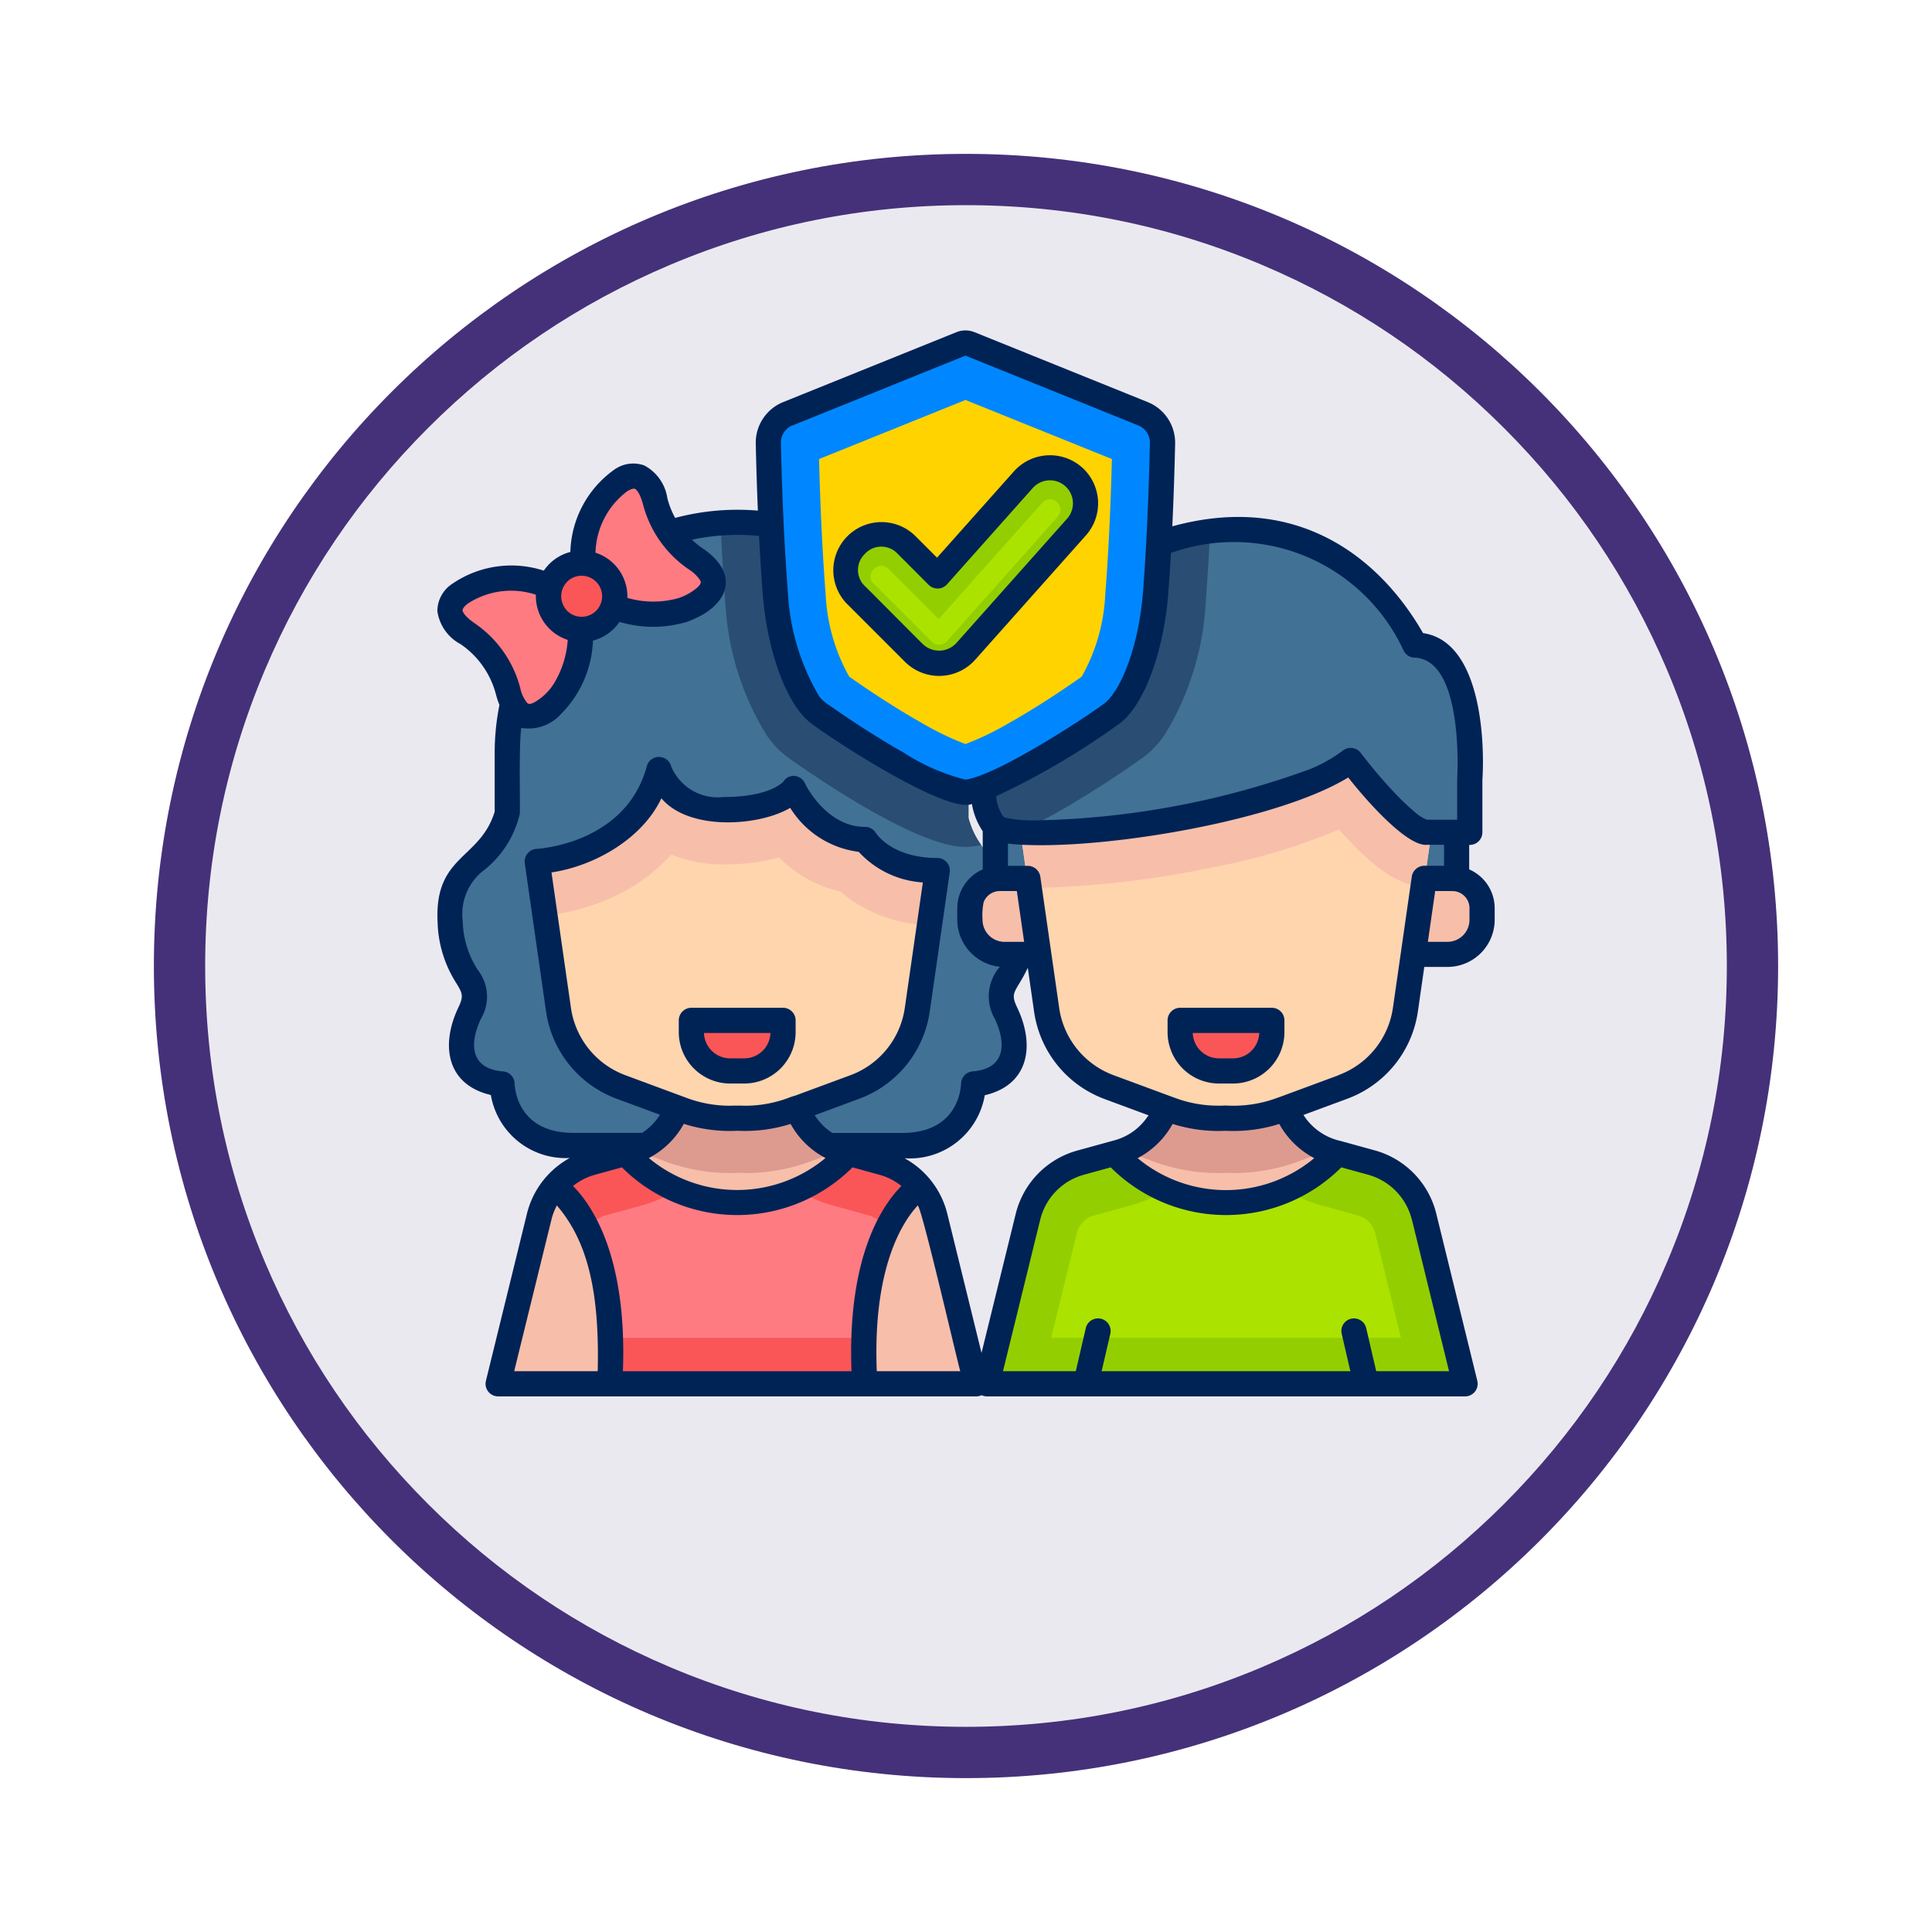 <svg xmlns="http://www.w3.org/2000/svg" xmlns:xlink="http://www.w3.org/1999/xlink" width="113" height="113" viewBox="0 0 113 113">
  <defs>
    <filter id="Path_982547" x="0" y="0" width="113" height="113" filterUnits="userSpaceOnUse">
      <feOffset dy="3" input="SourceAlpha"/>
      <feGaussianBlur stdDeviation="3" result="blur"/>
      <feFlood flood-opacity="0.161"/>
      <feComposite operator="in" in2="blur"/>
      <feComposite in="SourceGraphic"/>
    </filter>
  </defs>
  <g id="Group_1208196" data-name="Group 1208196" transform="translate(-1112 -5627.425)">
    <g id="Group_1208038" data-name="Group 1208038">
      <g id="Group_1202104" data-name="Group 1202104" transform="translate(0 -1149.226)">
        <g id="Group_1201923" data-name="Group 1201923" transform="translate(-4174.49 4856.378)">
          <g id="Group_1176928" data-name="Group 1176928" transform="translate(5295.49 1926.273)">
            <g id="Group_1172322" data-name="Group 1172322" transform="translate(0 0)">
              <g id="Group_1164700" data-name="Group 1164700">
                <g id="Group_1160931" data-name="Group 1160931">
                  <g id="Group_1160749" data-name="Group 1160749">
                    <g id="Group_1158891" data-name="Group 1158891">
                      <g id="Group_1157406" data-name="Group 1157406">
                        <g id="Group_1155793" data-name="Group 1155793">
                          <g id="Group_1154704" data-name="Group 1154704">
                            <g id="Group_1150790" data-name="Group 1150790">
                              <g id="Group_1154214" data-name="Group 1154214">
                                <g id="Group_1152583" data-name="Group 1152583">
                                  <g id="Group_1146973" data-name="Group 1146973">
                                    <g id="Group_1146954" data-name="Group 1146954">
                                      <g transform="matrix(1, 0, 0, 1, -9, -6)" filter="url(#Path_982547)">
                                        <g id="Path_982547-2" data-name="Path 982547" transform="translate(9 6)" fill="#ebe9f0">
                                          <path d="M 47.5 93.5 C 41.289 93.5 35.265 92.284 29.595 89.886 C 24.118 87.569 19.198 84.252 14.973 80.027 C 10.748 75.802 7.431 70.882 5.114 65.405 C 2.716 59.735 1.5 53.711 1.5 47.5 C 1.5 41.289 2.716 35.265 5.114 29.595 C 7.431 24.118 10.748 19.198 14.973 14.973 C 19.198 10.748 24.118 7.431 29.595 5.114 C 35.265 2.716 41.289 1.5 47.5 1.5 C 53.711 1.5 59.735 2.716 65.405 5.114 C 70.882 7.431 75.802 10.748 80.027 14.973 C 84.252 19.198 87.569 24.118 89.886 29.595 C 92.284 35.265 93.5 41.289 93.5 47.5 C 93.5 53.711 92.284 59.735 89.886 65.405 C 87.569 70.882 84.252 75.802 80.027 80.027 C 75.802 84.252 70.882 87.569 65.405 89.886 C 59.735 92.284 53.711 93.5 47.5 93.5 Z" stroke="none"/>
                                          <path d="M 47.5 3 C 41.491 3 35.664 4.176 30.18 6.496 C 24.881 8.737 20.122 11.946 16.034 16.034 C 11.946 20.121 8.737 24.881 6.496 30.179 C 4.176 35.664 3 41.491 3 47.5 C 3 53.509 4.176 59.336 6.496 64.82 C 8.737 70.119 11.946 74.878 16.034 78.966 C 20.122 83.054 24.881 86.263 30.18 88.504 C 35.664 90.824 41.491 92 47.5 92 C 53.509 92 59.336 90.824 64.821 88.504 C 70.119 86.263 74.878 83.054 78.966 78.966 C 83.054 74.878 86.263 70.119 88.504 64.82 C 90.824 59.336 92 53.509 92 47.5 C 92 41.491 90.824 35.664 88.504 30.179 C 86.263 24.881 83.054 20.121 78.966 16.034 C 74.878 11.946 70.119 8.737 64.821 6.496 C 59.336 4.176 53.509 3 47.5 3 M 47.5 0 C 73.734 0 95 21.266 95 47.5 C 95 73.733 73.734 95 47.5 95 C 21.266 95 7.62939453125e-06 73.733 7.62939453125e-06 47.5 C 7.62939453125e-06 21.266 21.266 0 47.5 0 Z" stroke="none" fill="#453179"/>
                                        </g>
                                      </g>
                                    </g>
                                  </g>
                                </g>
                              </g>
                            </g>
                          </g>
                        </g>
                      </g>
                    </g>
                  </g>
                </g>
              </g>
            </g>
          </g>
        </g>
      </g>
      <g id="kids_15540132" transform="translate(1133.581 5644.825)">
        <g id="Group_1208036" data-name="Group 1208036" transform="translate(4.736 2.917)">
          <g id="Group_1208032" data-name="Group 1208032" transform="translate(0 7.783)">
            <path id="Path_1051953" data-name="Path 1051953" d="M43.666,118.859c-.228,3.6-2.124,3.3-1.138,5.344s.455,3.943-1.9,4.133a3.794,3.794,0,0,1-4.171,3.6H17.217a3.794,3.794,0,0,1-4.171-3.6c-2.351-.19-2.882-2.086-1.9-4.133s-.909-1.744-1.137-5.344,2.5-3.226,3.339-6.335v-3.547a13.488,13.488,0,0,1,26.975,0v3.547c.836,3.11,3.566,2.737,3.339,6.335Z" transform="translate(-10 -92.783)" fill="#417195"/>
            <path id="Path_1051954" data-name="Path 1051954" d="M70.753,217.4c-2.808,0-4.179-2.958-4.179-2.958s-.825,1.213-4.086,1.213-3.792-2.351-3.792-2.351c-1.365,5.081-7.122,5.384-7.122,5.384l1.244,8.663a5.686,5.686,0,0,0,3.655,4.525l3.6,1.334a8.016,8.016,0,0,0,3.234.485,8.016,8.016,0,0,0,3.234-.485l3.6-1.334a5.686,5.686,0,0,0,3.655-4.525l1.168-8.135c-3.137,0-4.221-1.816-4.221-1.816Z" transform="translate(-46.473 -196.144)" fill="#ffd5ae"/>
            <path id="Path_1051955" data-name="Path 1051955" d="M70.752,217.4c-2.808,0-4.179-2.958-4.179-2.958s-.825,1.213-4.086,1.213-3.792-2.351-3.792-2.351c-1.365,5.081-7.122,5.384-7.122,5.384l.419,2.92a12.892,12.892,0,0,0,3.819-1.012,10.448,10.448,0,0,0,3.611-2.572,7.847,7.847,0,0,0,3.064.576,11.934,11.934,0,0,0,3.234-.4,7.454,7.454,0,0,0,3.59,1.994,8.326,8.326,0,0,0,5.241,1.961l.422-2.935c-3.137,0-4.221-1.816-4.221-1.816Z" transform="translate(-46.473 -196.144)" fill="#f7bfa9"/>
            <path id="Path_1051956" data-name="Path 1051956" d="M125.08,332.9h5.362v.689a2.27,2.27,0,0,1-2.269,2.269h-.824a2.27,2.27,0,0,1-2.269-2.269V332.9Z" transform="translate(-110.96 -301.061)" fill="#fb5657"/>
            <g id="Group_1208029" data-name="Group 1208029" transform="translate(2.818 36.965)">
              <path id="Path_1051957" data-name="Path 1051957" d="M58.529,381.052a4.357,4.357,0,0,0-3.074-3.161l-2.2-.607a4.144,4.144,0,0,1-2.795-2.583l-.277.1a8.014,8.014,0,0,1-3.234.485,8.014,8.014,0,0,1-3.234-.485l-.276-.1a4.144,4.144,0,0,1-2.794,2.583l-2.2.607a4.357,4.357,0,0,0-3.074,3.161l-2.4,9.776H60.93l-2.4-9.776Z" transform="translate(-32.964 -374.7)" fill="#fb5657"/>
              <path id="Path_1051958" data-name="Path 1051958" d="M63.572,412.226l1.506-6.129a1.414,1.414,0,0,1,1-1.025l2.2-.607a7.09,7.09,0,0,0,3.315-2.018,10.965,10.965,0,0,0,1.754.141c.15,0,.3,0,.452-.009s.3.009.452.009a10.954,10.954,0,0,0,1.756-.141,7.09,7.09,0,0,0,3.316,2.018l2.2.607a1.414,1.414,0,0,1,1,1.025l1.506,6.129H63.572Z" transform="translate(-59.817 -399.042)" fill="#ff7b82"/>
              <path id="Path_1051959" data-name="Path 1051959" d="M103.862,374.7l-.277.1a11.014,11.014,0,0,1-6.468,0l-.276-.1a4.144,4.144,0,0,1-2.794,2.583l-.209.058a8.761,8.761,0,0,0,13.029,0l-.209-.058a4.144,4.144,0,0,1-2.795-2.583Z" transform="translate(-86.369 -374.7)" fill="#f7bfa9"/>
              <path id="Path_1051960" data-name="Path 1051960" d="M110.1,374.7l-.277.1a11.015,11.015,0,0,1-6.468,0l-.276-.1a4.147,4.147,0,0,1-2.132,2.337l1.425.527a10.926,10.926,0,0,0,3.8.681c.15,0,.3,0,.452-.009s.3.009.452.009h0a10.926,10.926,0,0,0,3.8-.681l1.383-.512A4.146,4.146,0,0,1,110.1,374.7Z" transform="translate(-92.602 -374.7)" fill="#dd9b90"/>
            </g>
            <g id="Group_1208030" data-name="Group 1208030">
              <path id="Path_1051961" data-name="Path 1051961" d="M74.984,81.068s3.13,1.262,5.293-.468c1.082-.865.441-1.7-.471-2.327a5.84,5.84,0,0,1-2.36-3.348c-.28-1.068-.855-1.954-2.033-1.227-2.357,1.456-2.221,4.827-2.221,4.827Z" transform="translate(-65.438 -73.432)" fill="#ff7b82"/>
              <path id="Path_1051962" data-name="Path 1051962" d="M17.652,125.191s.136,3.372-2.221,4.827c-1.178.728-1.753-.158-2.033-1.227a5.84,5.84,0,0,0-2.36-3.348c-.912-.623-1.553-1.462-.471-2.327,2.164-1.73,5.293-.468,5.293-.468Z" transform="translate(-10 -116.219)" fill="#ff7b82"/>
              <circle id="Ellipse_13438" data-name="Ellipse 13438" cx="1.94" cy="1.94" r="1.94" transform="translate(5.764 5.092)" fill="#fb5657"/>
            </g>
            <g id="Group_1208031" data-name="Group 1208031" transform="translate(2.817 41.564)">
              <path id="Path_1051963" data-name="Path 1051963" d="M39.485,423.719H32.96l2.4-9.776a4.343,4.343,0,0,1,.886-1.752s3.815,2.211,3.237,11.529Z" transform="translate(-32.96 -412.19)" fill="#f7bfa9"/>
              <path id="Path_1051964" data-name="Path 1051964" d="M213.819,423.719h-6.525c-.578-9.318,3.237-11.529,3.237-11.529a4.343,4.343,0,0,1,.886,1.752Z" transform="translate(-185.851 -412.19)" fill="#f7bfa9"/>
            </g>
          </g>
          <g id="Group_1208033" data-name="Group 1208033" transform="translate(30.414 10.905)">
            <path id="Path_1051965" data-name="Path 1051965" d="M291.539,381.052a4.357,4.357,0,0,0-3.074-3.161l-2.2-.607a4.144,4.144,0,0,1-2.795-2.583l-.277.1a11.015,11.015,0,0,1-6.468,0l-.276-.1a4.143,4.143,0,0,1-2.794,2.583l-2.2.607a4.357,4.357,0,0,0-3.074,3.161l-2.4,9.776H293.94l-2.4-9.776Z" transform="translate(-264.98 -340.857)" fill="#93cf00"/>
            <path id="Path_1051966" data-name="Path 1051966" d="M296.582,412.226l1.506-6.129a1.414,1.414,0,0,1,1-1.025l2.2-.607a7.092,7.092,0,0,0,3.315-2.018,10.965,10.965,0,0,0,1.755.141c.15,0,.3,0,.452-.009s.3.009.452.009a10.967,10.967,0,0,0,1.756-.141,7.092,7.092,0,0,0,3.316,2.018l2.2.607a1.414,1.414,0,0,1,1,1.025l1.506,6.129H296.582Z" transform="translate(-291.833 -365.2)" fill="#abe200"/>
            <path id="Path_1051967" data-name="Path 1051967" d="M295.275,213.185c-1.289,0-4.483-4.2-4.483-4.2-4.038,3.211-19.271,5.1-20.771,3.868l-.01-.01V215.9a1.74,1.74,0,0,1,.248-.02h1.6a2.023,2.023,0,0,1,2.023,2.023v.05h19.238v-.05a2.023,2.023,0,0,1,2.023-2.023h1.6a1.739,1.739,0,0,1,.248.02v-2.72h-1.711Z" transform="translate(-268.522 -195.471)" fill="#417195"/>
            <path id="Path_1051968" data-name="Path 1051968" d="M292.033,113.523s.544-7.811-3.207-7.887c0,0-4.509-9.859-15.43-5.764s-10.712,15.062-9.1,16.381c1.5,1.227,16.734-.657,20.771-3.868,0,0,3.194,4.2,4.483,4.2h2.483v-3.067Z" transform="translate(-262.797 -98.876)" fill="#417195"/>
            <path id="Path_1051969" data-name="Path 1051969" d="M259.615,265.255h1.6a2.024,2.024,0,0,1,2.023,2.023V269.7H259.9a2.024,2.024,0,0,1-2.023-2.023v-.683A1.737,1.737,0,0,1,259.615,265.255Z" transform="translate(-257.879 -244.841)" fill="#f7bfa9"/>
            <path id="Path_1051970" data-name="Path 1051970" d="M2.023,0H5.358V2.419A2.024,2.024,0,0,1,3.334,4.443h-1.6A1.737,1.737,0,0,1,0,2.706V2.023A2.024,2.024,0,0,1,2.023,0Z" transform="translate(29.953 24.857) rotate(180)" fill="#f7bfa9"/>
            <path id="Path_1051971" data-name="Path 1051971" d="M301.554,208.979c-3.439,2.734-15,4.506-19.276,4.214l1.488,10.364a5.686,5.686,0,0,0,3.655,4.525l3.6,1.334a11.015,11.015,0,0,0,6.468,0l3.6-1.334a5.686,5.686,0,0,0,3.655-4.525l1.49-10.373h-.206c-1.289,0-4.483-4.2-4.483-4.2Z" transform="translate(-279.284 -195.47)" fill="#ffd5ae"/>
            <path id="Path_1051972" data-name="Path 1051972" d="M306.243,213.185h-.206c-1.289,0-4.483-4.2-4.483-4.2-3.439,2.734-15,4.506-19.276,4.214l.426,2.967c.195.006.4.009.607.009a55.486,55.486,0,0,0,10.356-1.234,35.675,35.675,0,0,0,7.2-2.174q.135.151.274.3c1.889,2.07,3.266,2.972,4.684,3.055Z" transform="translate(-279.284 -195.471)" fill="#f7bfa9"/>
            <path id="Path_1051973" data-name="Path 1051973" d="M358.089,332.9h5.362v.689a2.27,2.27,0,0,1-2.269,2.269h-.824a2.27,2.27,0,0,1-2.269-2.269Z" transform="translate(-345.794 -304.183)" fill="#fb5657"/>
            <path id="Path_1051974" data-name="Path 1051974" d="M336.871,374.7l-.277.1a11.015,11.015,0,0,1-6.468,0l-.276-.1a4.144,4.144,0,0,1-2.794,2.583l-.209.058a8.761,8.761,0,0,0,13.028,0l-.209-.058A4.144,4.144,0,0,1,336.871,374.7Z" transform="translate(-318.384 -340.857)" fill="#f7bfa9"/>
            <path id="Path_1051975" data-name="Path 1051975" d="M342.98,374.7l-.277.1a11.014,11.014,0,0,1-6.468,0l-.276-.1a4.146,4.146,0,0,1-2.149,2.345l1.4.519a10.927,10.927,0,0,0,3.8.681c.15,0,.3,0,.452-.009s.3.009.452.009a10.925,10.925,0,0,0,3.8-.681l1.4-.52A4.147,4.147,0,0,1,342.98,374.7Z" transform="translate(-324.494 -340.857)" fill="#dd9b90"/>
          </g>
          <g id="Group_1208035" data-name="Group 1208035" transform="translate(15.835 0)">
            <path id="Path_1051976" data-name="Path 1051976" d="M272.818,112.836a5.289,5.289,0,0,0,1.389-1.438,16.385,16.385,0,0,0,2.375-7.652c.1-1.319.185-2.665.247-3.954a15.662,15.662,0,0,0-3.433.884c-10.921,4.1-10.712,15.062-9.1,16.381a1.889,1.889,0,0,0,.844.277,26.071,26.071,0,0,0,2.837-1.407c1.994-1.122,3.889-2.418,4.841-3.091Z" transform="translate(-248.219 -88.775)" fill="#2a4d74"/>
            <path id="Path_1051977" data-name="Path 1051977" d="M154.3,114.107a4.728,4.728,0,0,1-.744-1.582v-3.547A13.487,13.487,0,0,0,140.063,95.49q-.507,0-1,.037c.065,1.437.153,2.958.27,4.445a16.381,16.381,0,0,0,2.375,7.651,5.282,5.282,0,0,0,1.389,1.438c.951.672,2.846,1.968,4.841,3.091,2.437,1.372,4.267,2.067,5.442,2.067a4.4,4.4,0,0,0,.92-.113Z" transform="translate(-139.059 -85.001)" fill="#2a4d74"/>
            <path id="Path_1051978" data-name="Path 1051978" d="M173.329,36.274c-.041,0-1.032-.019-4-1.689-1.88-1.058-3.68-2.29-4.586-2.93a2.353,2.353,0,0,1-.62-.639,13.417,13.417,0,0,1-1.908-6.278c-.253-3.209-.365-6.6-.415-8.879a1.823,1.823,0,0,1,1.135-1.72l10.142-4.092a.667.667,0,0,1,.5,0l10.142,4.092a1.822,1.822,0,0,1,1.135,1.72c-.049,2.279-.161,5.669-.415,8.879a13.417,13.417,0,0,1-1.908,6.278,2.353,2.353,0,0,1-.62.639c-.906.64-2.706,1.872-4.586,2.93-2.965,1.669-3.956,1.689-4,1.689Z" transform="translate(-159.012 -10)" fill="#0087ff"/>
            <path id="Path_1051979" data-name="Path 1051979" d="M194.515,55.169a16.988,16.988,0,0,1-2.553-1.233c-1.708-.961-3.361-2.086-4.245-2.708a10.794,10.794,0,0,1-1.378-4.8c-.22-2.791-.332-5.735-.388-7.929l8.564-3.455,8.564,3.455c-.056,2.193-.167,5.136-.388,7.929a10.8,10.8,0,0,1-1.378,4.8c-.884.622-2.537,1.747-4.245,2.708a17.01,17.01,0,0,1-2.553,1.233Z" transform="translate(-180.198 -31.967)" fill="#ffd300"/>
            <g id="Group_1208034" data-name="Group 1208034" transform="translate(7.294 7.417)">
              <path id="Path_1051980" data-name="Path 1051980" d="M211.856,70.98a2.081,2.081,0,0,0-2.939.17L203.9,76.785l-1.83-1.83a2.082,2.082,0,0,0-2.944,2.944l3.39,3.39a2.094,2.094,0,0,0,3.027-.088l6.483-7.282a2.082,2.082,0,0,0-.17-2.939Z" transform="translate(-198.507 -70.453)" fill="#93cf00"/>
              <path id="Path_1051981" data-name="Path 1051981" d="M214.511,90.948a.561.561,0,0,1-.406-.151l-3.387-3.387a.569.569,0,0,1-.166-.661.686.686,0,0,1,.575-.413.7.7,0,0,1,.453.212l2.909,2.909,6.054-6.8a.609.609,0,1,1,.91.81l-6.5,7.305a.576.576,0,0,1-.438.175h0Z" transform="translate(-209.033 -80.981)" fill="#abe200"/>
            </g>
          </g>
        </g>
        <g id="Group_1208037" data-name="Group 1208037" transform="translate(4 1.926)">
          <path id="Path_1051982" data-name="Path 1051982" d="M358.187,324.818h-5.362a.736.736,0,0,0-.736.736v.689a3.009,3.009,0,0,0,3.005,3.005h.824a3.009,3.009,0,0,0,3.005-3.005v-.689A.736.736,0,0,0,358.187,324.818Zm-2.269,2.958h-.824a1.535,1.535,0,0,1-1.532-1.485h3.888A1.535,1.535,0,0,1,355.918,327.776Z" transform="translate(-309.38 -285.2)" fill="#002356"/>
          <path id="Path_1051983" data-name="Path 1051983" d="M64.35,33.45V32.017a.738.738,0,0,0,.772-.736V28.237c.161-2.567-.165-8.133-3.471-8.607-2.494-4.35-7.289-8.273-14.665-6.245.086-1.822.136-3.522.165-4.847a2.562,2.562,0,0,0-1.6-2.419L35.413,2.027a1.411,1.411,0,0,0-1.05,0L24.222,6.119a2.563,2.563,0,0,0-1.6,2.419c.024,1.1.063,2.457.124,3.927a14.206,14.206,0,0,0-4.839.427,5.115,5.115,0,0,1-.453-1.142A2.6,2.6,0,0,0,16.1,9.822a1.912,1.912,0,0,0-1.772.261,6.114,6.114,0,0,0-2.55,4.8,2.674,2.674,0,0,0-1.552,1.094,6.113,6.113,0,0,0-5.38.786A1.913,1.913,0,0,0,4,18.346a2.6,2.6,0,0,0,1.358,1.93A5.12,5.12,0,0,1,7.422,23.2a4.937,4.937,0,0,0,.209.63,14.32,14.32,0,0,0-.279,2.8v3.447C6.479,32.9,3.8,32.6,4.015,36.567A6.935,6.935,0,0,0,5.1,40.091c.368.61.455.755.119,1.454-1.044,2.21-.665,4.5,1.909,5.1a4.439,4.439,0,0,0,4.617,3.684A5.1,5.1,0,0,0,9.24,53.585l-2.4,9.776a.736.736,0,0,0,.715.912H35.52a.735.735,0,0,0,.312-.07.735.735,0,0,0,.312.07h5.781s16.4,0,16.4,0H64.11a.736.736,0,0,0,.715-.912l-2.4-9.776a5.1,5.1,0,0,0-3.593-3.7l-1.992-.549a3.472,3.472,0,0,1-2.184-1.523l2.565-.949a6.417,6.417,0,0,0,4.129-5.11l.373-2.6h1.358a2.763,2.763,0,0,0,2.76-2.76v-.683A2.476,2.476,0,0,0,64.35,33.45ZM46.9,14.944a10.93,10.93,0,0,1,13.606,5.69.737.737,0,0,0,.654.429c2.627.113,2.558,5.728,2.487,7.1,0,.017,0,.034,0,.051v2.331H61.91a.43.43,0,0,1-.084-.021,2.523,2.523,0,0,1-.645-.417,14.007,14.007,0,0,1-1.213-1.156c-.522-.551-1.018-1.126-1.494-1.718q-.238-.3-.469-.6a.741.741,0,0,0-1.044-.131,8.787,8.787,0,0,1-1.922,1.084,49.406,49.406,0,0,1-16.231,3,7.3,7.3,0,0,1-1.52-.151l-.032-.009a.825.825,0,0,1-.148-.053,2.416,2.416,0,0,1-.418-1.14c0-.02-.007-.04-.01-.06A44.37,44.37,0,0,0,43.9,24.919c1.281-.928,2.449-3.7,2.809-7.138.083-.941.142-1.893.2-2.837Zm.477,33.5a8.818,8.818,0,0,0,2.745.294,8.851,8.851,0,0,0,3.121-.4,4.929,4.929,0,0,0,2.045,2,8.073,8.073,0,0,1-10.331,0,4.931,4.931,0,0,0,2.045-2c.125.037.249.076.375.111Zm-1.825-.554a3.416,3.416,0,0,1-1.929,1.4l-.211.058-1.992.549a5.1,5.1,0,0,0-3.593,3.7l-2,8.134-2-8.134a5.1,5.1,0,0,0-2.5-3.252,4.449,4.449,0,0,0,4.69-3.686c2.573-.6,2.952-2.895,1.909-5.1-.337-.7-.249-.844.119-1.454a8.309,8.309,0,0,0,.488-.9l.369,2.569a6.418,6.418,0,0,0,4.129,5.11l2.566.95c-.014.023-.028.046-.043.069ZM26.7,50.332a8.072,8.072,0,0,1-10.331,0,4.931,4.931,0,0,0,2.045-2,8.849,8.849,0,0,0,3.138.405,8.864,8.864,0,0,0,3.108-.4,4.926,4.926,0,0,0,2.04,1.993Zm-1.775-3.649a3.3,3.3,0,0,0-.412.138,7.236,7.236,0,0,1-2.538.452c-.281-.01-.563-.01-.843,0a7.232,7.232,0,0,1-2.537-.452l-3.6-1.334a4.946,4.946,0,0,1-3.182-3.939l-1.138-7.921c2.507-.372,5.309-1.963,6.428-4.336,1.62,1.927,5.73,1.633,7.534.559a5.521,5.521,0,0,0,4.007,2.573,5.559,5.559,0,0,0,3.752,1.789L31.34,41.549a4.946,4.946,0,0,1-3.182,3.939ZM14.793,50.877a9.547,9.547,0,0,0,13.488,0l1.569.432a3.614,3.614,0,0,1,1.291.657C30.006,53.11,27.97,56.113,28.223,62.8H14.851c.253-6.688-1.783-9.691-2.918-10.834a3.614,3.614,0,0,1,1.291-.657Zm23.526-13.19H37.173A1.289,1.289,0,0,1,35.886,36.4a3.768,3.768,0,0,1,.066-1.036,1.013,1.013,0,0,1,.935-.647h1.006ZM24.772,7.485,34.888,3.4,45,7.485a1.082,1.082,0,0,1,.674,1.022c-.035,1.82-.134,4.654-.289,7.1q-.055.87-.123,1.74c-.272,3.153-1.285,5.6-2.219,6.373-1.261.944-6.294,4.207-8.135,4.478l-.023,0a12.074,12.074,0,0,1-3.636-1.592c-.231-.13-.46-.263-.689-.4-1.592-.939-3.051-1.939-3.833-2.492a1.621,1.621,0,0,1-.428-.439,13.314,13.314,0,0,1-1.792-5.934c-.1-1.34-.181-2.6-.247-3.982-.087-1.824-.137-3.528-.166-4.855a1.082,1.082,0,0,1,.674-1.022ZM15.1,11.336c.238-.147.389-.172.451-.147.1.04.312.281.483.934a6.615,6.615,0,0,0,2.656,3.769,2.207,2.207,0,0,1,.661.621.346.346,0,0,1,.056.149c0,.067-.072.2-.29.375a3.283,3.283,0,0,1-1.032.55,5.426,5.426,0,0,1-2.971-.017,2.691,2.691,0,0,0-1.865-2.644,4.645,4.645,0,0,1,1.85-3.589Zm-3.352,5.156a1.2,1.2,0,1,1,.093,2.025,1.209,1.209,0,0,1-.093-2.025ZM6.189,19.06c-.558-.381-.713-.663-.717-.769,0-.067.072-.2.29-.375a4.62,4.62,0,0,1,4-.532,2.692,2.692,0,0,0,1.863,2.643,5.642,5.642,0,0,1-.825,2.581A3.252,3.252,0,0,1,9.67,23.679c-.129.063-.312.159-.425.023a2.037,2.037,0,0,1-.4-.872A6.593,6.593,0,0,0,6.189,19.06ZM8.519,45.982a.736.736,0,0,0-.677-.718c-1.814-.136-2.043-1.488-1.292-3.08a2.527,2.527,0,0,0-.185-2.853,5.482,5.482,0,0,1-.881-2.857,3.234,3.234,0,0,1,1.331-3.048,5.907,5.907,0,0,0,2.009-3.241c.018-1.026-.059-4.023.084-5.01a2.554,2.554,0,0,0,2.329-.82A6.416,6.416,0,0,0,13.1,20.069a2.7,2.7,0,0,0,1.553-1.095,6.866,6.866,0,0,0,3.931,0c2.436-.858,3.2-2.774.932-4.3h0a5.2,5.2,0,0,1-.628-.507,12.825,12.825,0,0,1,3.926-.222c.059,1.154.133,2.347.224,3.511.3,3.487,1.482,6.471,2.837,7.46,1.589,1.194,7.969,5.281,9.389,4.708a4.044,4.044,0,0,0,.633,1.592V33.45a2.49,2.49,0,0,0-1.468,1.963c-.033.2-.017.775-.021.987A2.779,2.779,0,0,0,36.9,39.145a2.629,2.629,0,0,0-.3,3.038h0c.751,1.592.521,2.944-1.292,3.08a.741.741,0,0,0-.677.714c-.01.3-.188,2.886-3.435,2.886H27.1a3.406,3.406,0,0,1-1.029-1.035l2.6-.961a6.417,6.417,0,0,0,4.129-5.11l1.168-8.135a.736.736,0,0,0-.729-.841c-2.621,0-3.545-1.389-3.593-1.464a.736.736,0,0,0-.628-.352c-2.292,0-3.5-2.508-3.511-2.531a.739.739,0,0,0-.621-.45.693.693,0,0,0-.648.333c-.092.1-.913.9-3.484.9a2.964,2.964,0,0,1-3.074-1.777h0a.738.738,0,0,0-1.429-.029c-1.207,4.491-6.237,4.827-6.449,4.839a.741.741,0,0,0-.69.84l1.244,8.663a6.417,6.417,0,0,0,4.129,5.11l2.534.938a3.4,3.4,0,0,1-1.043,1.058H11.953c-3.246,0-3.425-2.591-3.435-2.882Zm2.152,7.954a3.609,3.609,0,0,1,.318-.83C12.7,55.1,13.5,57.929,13.378,62.8H8.493ZM29.7,62.8c-.239-6.036,1.491-8.715,2.392-9.69.2-.066,2.38,9.378,2.493,9.69Zm31.3-8.864L63.171,62.8H58.912l-.585-2.519a.736.736,0,1,0-1.434.333L57.4,62.8H42.852l.507-2.186a.736.736,0,1,0-1.434-.333L41.341,62.8H37.082l2.178-8.864a3.624,3.624,0,0,1,2.554-2.627l1.569-.432a9.547,9.547,0,0,0,13.488,0l1.569.432a3.624,3.624,0,0,1,2.554,2.627Zm-4.285-8.449-3.327,1.231-.277.1a7.415,7.415,0,0,1-3.02.441,7.249,7.249,0,0,1-2.937-.441l-.276-.1s-3.327-1.232-3.328-1.232a4.946,4.946,0,0,1-3.182-3.939l-.464-3.23-.638-4.441a.747.747,0,0,0-.775-.634H37.375v-1.3c4.627.518,15.52-1.189,19.9-3.869,1.364,1.732,3.565,4.078,4.63,3.937h.975v1.228H61.769a.747.747,0,0,0-.777.634l-.638,4.441-.464,3.229a4.946,4.946,0,0,1-3.182,3.939ZM64.367,36.4a1.289,1.289,0,0,1-1.287,1.287H61.933l.427-2.97c.108,0,1.082-.011,1.161.013a1,1,0,0,1,.846.987Z" transform="translate(-4 -1.926)" fill="#002356"/>
          <path id="Path_1051984" data-name="Path 1051984" d="M125.178,324.818h-5.362a.736.736,0,0,0-.736.736v.689a3.009,3.009,0,0,0,3.005,3.005h.824a3.009,3.009,0,0,0,3.005-3.005v-.689a.736.736,0,0,0-.736-.736Zm-2.269,2.958h-.824a1.535,1.535,0,0,1-1.532-1.485h3.888a1.535,1.535,0,0,1-1.532,1.485Z" transform="translate(-104.96 -285.2)" fill="#002356"/>
          <path id="Path_1051985" data-name="Path 1051985" d="M193.366,70.114l3.385,3.385a2.83,2.83,0,0,0,4.107-.119l6.478-7.276a2.821,2.821,0,0,0-.231-3.978h0a2.831,2.831,0,0,0-3.978.231l-4.5,5.052-1.278-1.278a2.818,2.818,0,0,0-3.985,3.985Zm1.049-2.936a1.3,1.3,0,0,1,1.906,0L198.14,69a.74.74,0,0,0,1.07-.031l5.016-5.634a1.345,1.345,0,0,1,2.01,1.789l-6.493,7.293a1.369,1.369,0,0,1-1.935.056c-.018,0-3.373-3.389-3.389-3.39a1.3,1.3,0,0,1,0-1.906Z" transform="translate(-169.402 -54.117)" fill="#002356"/>
        </g>
      </g>
    </g>
  </g>
</svg>
